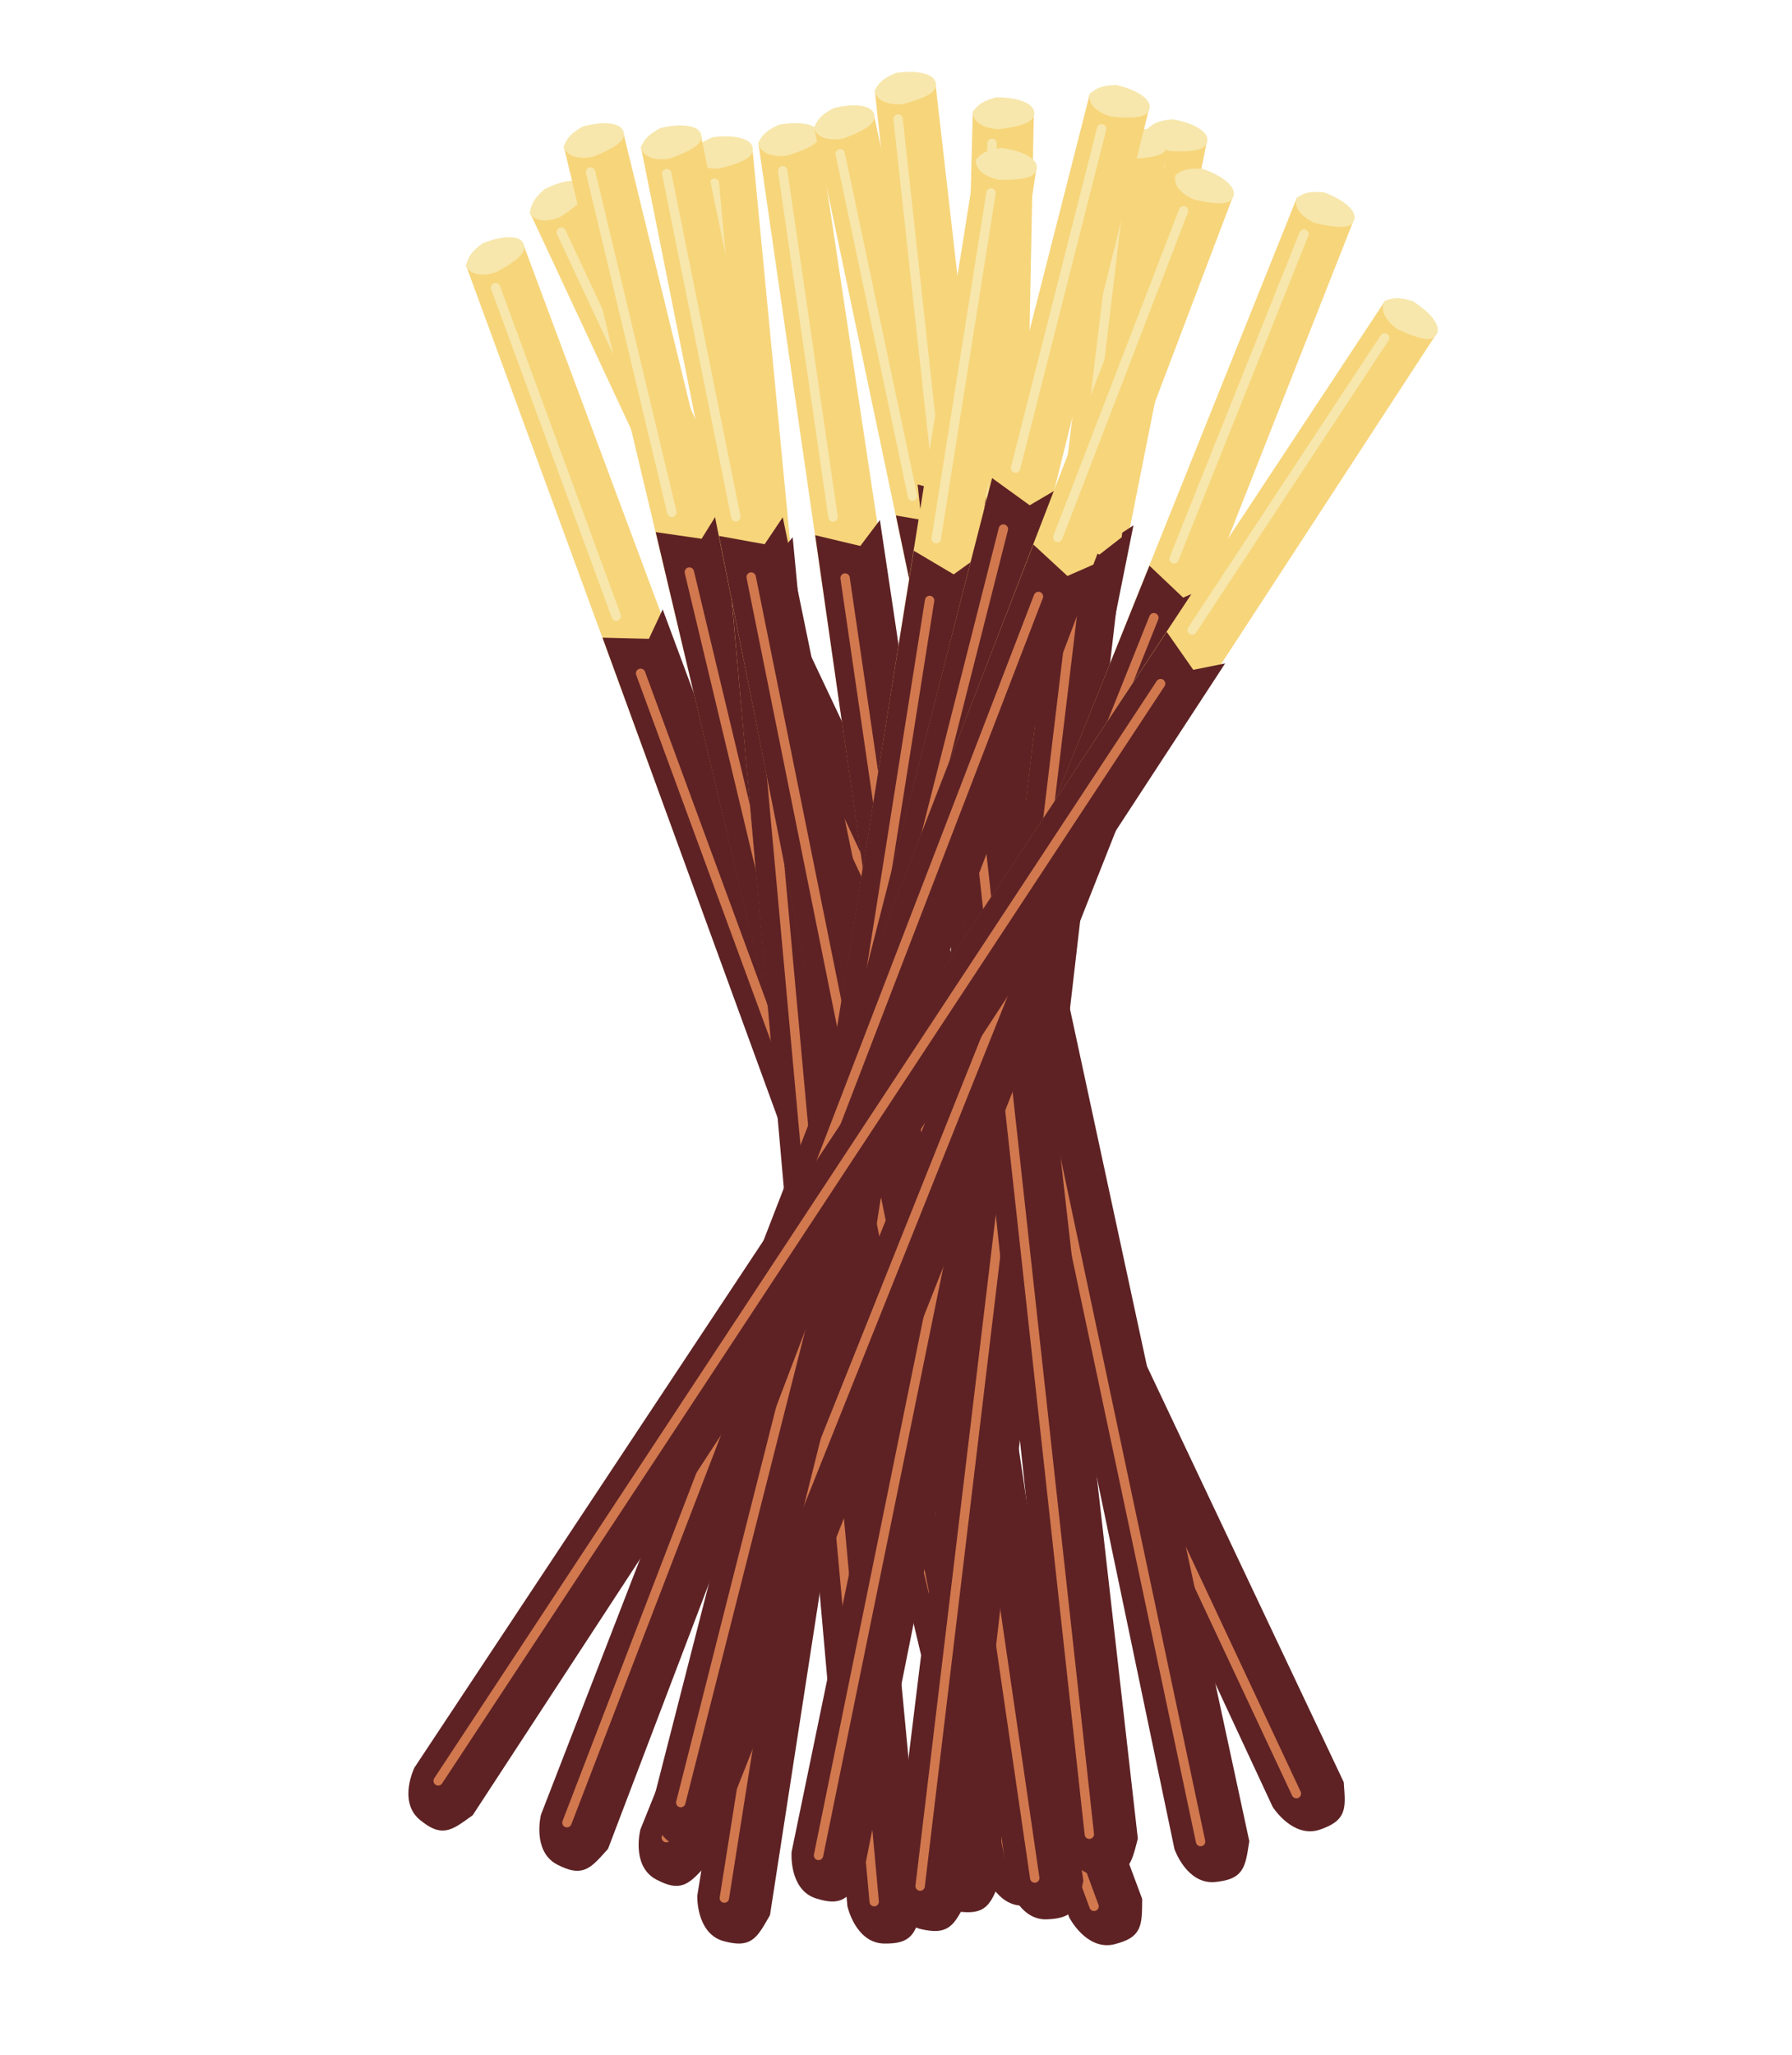 <svg width="191" height="219" viewBox="0 0 191 219" fill="none" xmlns="http://www.w3.org/2000/svg">
<path d="M50.202 28.272C50.712 26.723 52.025 26.831 52.936 26.111C53.847 25.39 55.384 26.397 55.384 26.397L70.744 67.573L120.879 201.969L118.315 206.218L114.786 204.565L64.928 68.469L50.202 28.272Z" fill="#F7D57B"/>
<path d="M64.928 68.469L114.786 204.565L118.315 206.218L120.879 201.969L70.744 67.573M64.928 68.469L50.202 28.272C50.712 26.723 52.025 26.831 52.936 26.111C53.847 25.39 55.384 26.397 55.384 26.397L70.744 67.573M64.928 68.469L69.286 70.208L70.744 67.573" stroke="#F7D57B"/>
<path d="M69.477 68.576L64.941 68.459L114.425 204.109C114.425 204.109 116.116 207.331 118.675 206.674C121.206 206.024 121.214 205.198 121.239 202.515L121.24 202.425L70.579 66.223L69.477 68.576Z" fill="#5E2224" stroke="#5E2224"/>
<path d="M116.609 203.124L68.279 71.744" stroke="#D2784E" stroke-linecap="round"/>
<path d="M50.202 28.272C50.395 27.458 50.79 27.057 51.664 26.375C53.674 25.564 55.479 25.581 55.384 26.397C55.288 27.213 52.65 28.559 52.65 28.559C52.65 28.559 50.839 29.163 50.202 28.272Z" fill="#F7E7AC"/>
<path d="M52.819 30.646L65.683 65.65M51.664 26.375C50.79 27.057 50.395 27.458 50.202 28.272C50.839 29.163 52.65 28.559 52.65 28.559C52.65 28.559 55.288 27.213 55.384 26.397C55.479 25.581 53.674 25.564 51.664 26.375Z" stroke="#F7E7AC" stroke-linecap="round"/>
<path d="M57.01 22.601C57.385 21.014 58.702 21.009 59.549 20.213C60.395 19.417 62.012 20.288 62.012 20.288L80.849 59.995L142.33 189.593L140.139 194.047L136.482 192.702L75.13 61.387L57.01 22.601Z" fill="#F7D57B"/>
<path d="M75.13 61.387L136.482 192.702L140.139 194.047L142.33 189.593L80.849 59.995M75.13 61.387L57.01 22.601C57.385 21.014 58.702 21.009 59.549 20.213C60.395 19.417 62.012 20.288 62.012 20.288L80.849 59.995M75.13 61.387L79.622 62.744L80.849 59.995" stroke="#F7D57B"/>
<path d="M79.672 61.102L75.143 61.375L136.084 192.279C136.084 192.279 138.044 195.345 140.537 194.47C143.003 193.605 142.94 192.782 142.735 190.106L142.728 190.016L80.568 58.664L79.672 61.102Z" fill="#5E2224" stroke="#5E2224"/>
<path d="M138.174 191.11L78.751 64.362" stroke="#D2784E" stroke-linecap="round"/>
<path d="M57.01 22.601C57.132 21.773 57.492 21.34 58.304 20.586C60.237 19.605 62.037 19.467 62.012 20.288C61.987 21.109 59.473 22.676 59.473 22.676C59.473 22.676 57.721 23.434 57.01 22.601Z" fill="#F7E7AC"/>
<path d="M59.821 24.742L75.641 58.513M58.304 20.586C57.492 21.34 57.132 21.773 57.01 22.601C57.721 23.434 59.473 22.676 59.473 22.676C59.473 22.676 61.987 21.109 62.012 20.288C62.037 19.467 60.237 19.605 58.304 20.586Z" stroke="#F7E7AC" stroke-linecap="round"/>
<path d="M60.623 15.66C61.311 14.181 62.602 14.443 63.592 13.834C64.582 13.225 65.99 14.405 65.99 14.405L76.41 57.1L110.423 196.452L107.377 200.371L104.067 198.315L70.529 57.307L60.623 15.66Z" fill="#F7D57B"/>
<path d="M70.529 57.307L104.067 198.315L107.377 200.371L110.423 196.452L76.41 57.1M70.529 57.307L60.623 15.66C61.311 14.181 62.602 14.443 63.592 13.834C64.582 13.225 65.99 14.405 65.99 14.405L76.41 57.1M70.529 57.307L74.653 59.545L76.41 57.1" stroke="#F7D57B"/>
<path d="M75.034 57.947L70.543 57.298L103.762 197.82C103.762 197.82 105.063 201.218 107.681 200.866C110.271 200.517 110.376 199.698 110.716 197.036L110.727 196.947L76.405 55.74L75.034 57.947Z" fill="#5E2224" stroke="#5E2224"/>
<path d="M106.046 197.097L73.473 60.953" stroke="#D2784E" stroke-linecap="round"/>
<path d="M60.623 15.66C60.91 14.873 61.35 14.522 62.298 13.948C64.39 13.378 66.18 13.606 65.99 14.405C65.799 15.205 63.02 16.231 63.02 16.231C63.02 16.231 61.151 16.619 60.623 15.66Z" fill="#F7E7AC"/>
<path d="M62.944 18.325L71.61 54.597M62.298 13.948C61.35 14.522 60.91 14.873 60.623 15.66C61.151 16.619 63.02 16.231 63.02 16.231C63.02 16.231 65.799 15.205 65.99 14.405C66.18 13.606 64.39 13.378 62.298 13.948Z" stroke="#F7E7AC" stroke-linecap="round"/>
<path d="M74.229 16.55C75.123 15.185 76.363 15.629 77.43 15.169C78.496 14.708 79.72 16.078 79.72 16.078L83.914 59.826L97.6 202.614L94.024 206.056L91.043 203.546L78.063 59.188L74.229 16.55Z" fill="#F7D57B"/>
<path d="M78.063 59.188L91.043 203.546L94.024 206.056L97.6 202.614L83.914 59.826M78.063 59.188L74.229 16.55C75.123 15.185 76.363 15.629 77.43 15.169C78.496 14.708 79.72 16.078 79.72 16.078L83.914 59.826M78.063 59.188L81.824 61.994L83.914 59.826" stroke="#F7D57B"/>
<path d="M82.43 60.466L78.079 59.181L90.812 203.013C90.812 203.013 91.612 206.562 94.254 206.589C96.868 206.615 97.088 205.82 97.806 203.234L97.831 203.147L84.103 58.479L82.43 60.466Z" fill="#5E2224" stroke="#5E2224"/>
<path d="M93.176 202.625L80.454 63.218" stroke="#D2784E" stroke-linecap="round"/>
<path d="M74.229 16.55C74.626 15.813 75.112 15.529 76.132 15.096C78.284 14.832 80.023 15.315 79.72 16.078C79.417 16.842 76.52 17.46 76.52 17.46C76.52 17.46 74.614 17.576 74.229 16.55Z" fill="#F7E7AC"/>
<path d="M76.144 19.52L79.521 56.66M76.132 15.096C75.112 15.529 74.626 15.813 74.229 16.55C74.614 17.576 76.52 17.46 76.52 17.46C76.52 17.46 79.417 16.842 79.72 16.078C80.023 15.315 78.284 14.832 76.132 15.096Z" stroke="#F7E7AC" stroke-linecap="round"/>
<path d="M68.843 15.761C69.584 14.308 70.865 14.616 71.876 14.043C72.887 13.47 74.251 14.7 74.251 14.7L83.138 57.74L112.141 198.22L108.957 202.027L105.723 199.854L77.252 57.737L68.843 15.761Z" fill="#F7D57B"/>
<path d="M77.252 57.737L105.723 199.854L108.957 202.027L112.141 198.22L83.138 57.74M77.252 57.737L68.843 15.761C69.584 14.308 70.865 14.616 71.876 14.043C72.887 13.47 74.251 14.7 74.251 14.7L83.138 57.74M77.252 57.737L81.294 60.121L83.138 57.74" stroke="#F7D57B"/>
<path d="M81.732 58.537L77.267 57.729L105.436 199.349C105.436 199.349 106.614 202.791 109.244 202.533C111.844 202.277 111.978 201.463 112.413 198.814L112.428 198.725L83.181 56.381L81.732 58.537Z" fill="#5E2224" stroke="#5E2224"/>
<path d="M107.744 198.708L80.064 61.486" stroke="#D2784E" stroke-linecap="round"/>
<path d="M68.843 15.761C69.159 14.986 69.611 14.651 70.579 14.11C72.689 13.616 74.47 13.908 74.251 14.7C74.032 15.492 71.219 16.419 71.219 16.419C71.219 16.419 69.337 16.739 68.843 15.761Z" fill="#F7E7AC"/>
<path d="M71.067 18.508L78.43 55.067M70.579 14.11C69.611 14.651 69.159 14.986 68.843 15.761C69.337 16.739 71.219 16.419 71.219 16.419C71.219 16.419 74.032 15.492 74.251 14.7C74.47 13.908 72.689 13.616 70.579 14.11Z" stroke="#F7E7AC" stroke-linecap="round"/>
<path d="M104.179 12.101C105.223 10.848 106.404 11.431 107.517 11.097C108.63 10.762 109.688 12.264 109.688 12.264L108.818 56.203L105.98 199.618L102.031 202.625L99.359 199.789L103.08 54.896L104.179 12.101Z" fill="#F7D57B"/>
<path d="M103.08 54.896L99.359 199.789L102.031 202.625L105.98 199.618L108.818 56.203M103.08 54.896L104.179 12.101C105.223 10.848 106.404 11.431 107.517 11.097C108.63 10.762 109.688 12.264 109.688 12.264L108.818 56.203M103.08 54.896L106.493 58.116L108.818 56.203" stroke="#F7D57B"/>
<path d="M107.271 56.669L103.096 54.891L99.191 199.233C99.191 199.233 99.577 202.851 102.199 203.181C104.791 203.508 105.102 202.743 106.113 200.258L106.147 200.174L109.161 54.887L107.271 56.669Z" fill="#5E2224" stroke="#5E2224"/>
<path d="M101.584 199.12L104.991 59.175" stroke="#D2784E" stroke-linecap="round"/>
<path d="M104.179 12.101C104.658 11.415 105.174 11.188 106.237 10.875C108.405 10.86 110.077 11.54 109.688 12.264C109.299 12.988 106.35 13.268 106.35 13.268C106.35 13.268 104.443 13.164 104.179 12.101Z" fill="#F7E7AC"/>
<path d="M105.739 15.271L104.82 52.553M106.237 10.875C105.174 11.188 104.658 11.415 104.179 12.101C104.443 13.164 106.35 13.268 106.35 13.268C106.35 13.268 109.299 12.988 109.688 12.264C110.077 11.54 108.405 10.86 106.237 10.875Z" stroke="#F7E7AC" stroke-linecap="round"/>
<path d="M81.346 15.324C82.164 13.913 83.427 14.29 84.467 13.773C85.507 13.255 86.803 14.557 86.803 14.557L93.347 58.016L114.705 199.859L111.32 203.488L108.208 201.143L87.471 57.693L81.346 15.324Z" fill="#F7D57B"/>
<path d="M87.471 57.693L108.208 201.143L111.32 203.488L114.705 199.859L93.347 58.016M87.471 57.693L81.346 15.324C82.164 13.913 83.427 14.29 84.467 13.773C85.507 13.255 86.803 14.557 86.803 14.557L93.347 58.016M87.471 57.693L91.377 60.293L93.347 58.016" stroke="#F7D57B"/>
<path d="M91.9 58.735L87.486 57.686L107.949 200.623C107.949 200.623 108.939 204.124 111.579 204.008C114.189 203.894 114.367 203.088 114.945 200.467L114.964 200.379L93.464 56.66L91.9 58.735Z" fill="#5E2224" stroke="#5E2224"/>
<path d="M110.288 200.108L90.075 61.589" stroke="#D2784E" stroke-linecap="round"/>
<path d="M81.346 15.324C81.703 14.567 82.172 14.257 83.168 13.77C85.302 13.39 87.065 13.778 86.803 14.557C86.542 15.336 83.682 16.109 83.682 16.109C83.682 16.109 81.785 16.327 81.346 15.324Z" fill="#F7E7AC"/>
<path d="M83.418 18.187L88.791 55.091M83.168 13.77C82.172 14.257 81.703 14.567 81.346 15.324C81.785 16.327 83.682 16.109 83.682 16.109C83.682 16.109 86.542 15.336 86.803 14.557C87.065 13.778 85.302 13.39 83.168 13.77Z" stroke="#F7E7AC" stroke-linecap="round"/>
<path d="M122.707 14.054C123.956 13.004 125.015 13.787 126.17 13.653C127.324 13.519 128.101 15.184 128.101 15.184L119.513 58.285L91.483 198.961L87.067 201.227L84.934 197.965L114.094 55.988L122.707 14.054Z" fill="#F7D57B"/>
<path d="M114.094 55.988L84.934 197.965L87.067 201.227L91.483 198.961L119.513 58.285M114.094 55.988L122.707 14.054C123.956 13.004 125.015 13.787 126.17 13.653C127.324 13.519 128.101 15.184 128.101 15.184L119.513 58.285M114.094 55.988L116.887 59.758L119.513 58.285" stroke="#F7D57B"/>
<path d="M117.908 58.471L114.111 55.986L84.868 197.388C84.868 197.388 84.611 201.018 87.133 201.804C89.628 202.582 90.069 201.884 91.501 199.615L91.55 199.538L120.083 57.049L117.908 58.471Z" fill="#5E2224" stroke="#5E2224"/>
<path d="M87.243 197.698L115.223 60.536" stroke="#D2784E" stroke-linecap="round"/>
<path d="M122.707 14.054C123.3 13.463 123.847 13.33 124.949 13.21C127.085 13.576 128.612 14.54 128.101 15.184C127.591 15.828 124.639 15.585 124.639 15.585C124.639 15.585 122.78 15.146 122.707 14.054Z" fill="#F7E7AC"/>
<path d="M123.685 17.45L116.219 53.987M124.949 13.21C123.847 13.33 123.3 13.463 122.707 14.054C122.78 15.146 124.639 15.585 124.639 15.585C124.639 15.585 127.591 15.828 128.101 15.184C128.612 14.54 127.085 13.576 124.949 13.21Z" stroke="#F7E7AC" stroke-linecap="round"/>
<path d="M118.365 15.034C119.523 13.886 120.644 14.579 121.783 14.351C122.922 14.123 123.834 15.718 123.834 15.718L118.807 59.378L102.401 201.879L98.186 204.499L95.793 201.423L113.218 57.533L118.365 15.034Z" fill="#F7D57B"/>
<path d="M113.218 57.533L95.793 201.423L98.186 204.499L102.401 201.879L118.807 59.378M113.218 57.533L118.365 15.034C119.523 13.886 120.644 14.579 121.783 14.351C122.922 14.123 123.834 15.718 123.834 15.718L118.807 59.378M113.218 57.533L116.311 61.062L118.807 59.378" stroke="#F7D57B"/>
<path d="M117.222 59.695L113.235 57.53L95.68 200.853C95.68 200.853 95.721 204.492 98.3 205.069C100.85 205.64 101.232 204.908 102.473 202.529L102.515 202.449L119.273 58.1L117.222 59.695Z" fill="#5E2224" stroke="#5E2224"/>
<path d="M98.072 200.967L114.716 61.973" stroke="#D2784E" stroke-linecap="round"/>
<path d="M118.365 15.034C118.907 14.396 119.442 14.219 120.53 14.009C122.689 14.2 124.289 15.035 123.834 15.718C123.378 16.402 120.416 16.402 120.416 16.402C120.416 16.402 118.528 16.117 118.365 15.034Z" fill="#F7E7AC"/>
<path d="M119.618 18.338L115.172 55.365M120.53 14.009C119.442 14.219 118.907 14.396 118.365 15.034C118.528 16.117 120.416 16.402 120.416 16.402C120.416 16.402 123.378 16.402 123.834 15.718C124.289 15.035 122.689 14.2 120.53 14.009Z" stroke="#F7E7AC" stroke-linecap="round"/>
<path d="M87.302 13.659C88.029 12.198 89.312 12.494 90.318 11.911C91.323 11.329 92.699 12.545 92.699 12.545L102 55.498L132.356 195.691L129.209 199.529L125.953 197.387L96.115 55.551L87.302 13.659Z" fill="#F7D57B"/>
<path d="M96.115 55.551L125.953 197.387L129.209 199.529L132.356 195.691L102 55.498M96.115 55.551L87.302 13.659C88.029 12.198 89.312 12.494 90.318 11.911C91.323 11.329 92.699 12.545 92.699 12.545L102 55.498M96.115 55.551L100.179 57.896L102 55.498" stroke="#F7D57B"/>
<path d="M100.602 56.308L96.129 55.543L125.662 196.885C125.662 196.885 126.873 200.316 129.5 200.032C132.098 199.751 132.224 198.935 132.634 196.283L132.648 196.194L102.03 54.138L100.602 56.308Z" fill="#5E2224" stroke="#5E2224"/>
<path d="M127.964 196.222L98.962 59.273" stroke="#D2784E" stroke-linecap="round"/>
<path d="M87.302 13.659C87.61 12.88 88.059 12.54 89.021 11.991C91.127 11.476 92.911 11.751 92.699 12.545C92.488 13.339 89.683 14.293 89.683 14.293C89.683 14.293 87.804 14.632 87.302 13.659Z" fill="#F7E7AC"/>
<path d="M89.552 16.383L97.266 52.87M89.021 11.991C88.059 12.54 87.61 12.88 87.302 13.659C87.804 14.632 89.683 14.293 89.683 14.293C89.683 14.293 92.488 13.339 92.699 12.545C92.911 11.751 91.127 11.476 89.021 11.991Z" stroke="#F7E7AC" stroke-linecap="round"/>
<path d="M93.753 9.744C94.621 8.363 95.869 8.784 96.927 8.304C97.985 7.824 99.234 9.171 99.234 9.171L104.229 52.835L120.529 195.348L117.016 198.855L113.99 196.4L98.367 52.304L93.753 9.744Z" fill="#F7D57B"/>
<path d="M98.367 52.304L113.99 196.4L117.016 198.855L120.529 195.348L104.229 52.835M98.367 52.304L93.753 9.744C94.621 8.363 95.869 8.784 96.927 8.304C97.985 7.824 99.234 9.171 99.234 9.171L104.229 52.835M98.367 52.304L102.179 55.04L104.229 52.835" stroke="#F7D57B"/>
<path d="M102.757 53.502L98.383 52.297L113.749 195.871C113.749 195.871 114.614 199.405 117.256 199.384C119.869 199.362 120.076 198.563 120.746 195.964L120.769 195.877L104.393 51.484L102.757 53.502Z" fill="#5E2224" stroke="#5E2224"/>
<path d="M116.106 195.44L100.831 56.289" stroke="#D2784E" stroke-linecap="round"/>
<path d="M93.753 9.744C94.136 9 94.617 8.706 95.629 8.255C97.776 7.951 99.523 8.402 99.234 9.171C98.945 9.94 96.06 10.611 96.06 10.611C96.06 10.611 94.157 10.762 93.753 9.744Z" fill="#F7E7AC"/>
<path d="M95.722 12.678L99.779 49.75M95.629 8.255C94.617 8.706 94.136 9 93.753 9.744C94.157 10.762 96.06 10.611 96.06 10.611C96.06 10.611 98.945 9.94 99.234 9.171C99.523 8.402 97.776 7.951 95.629 8.255Z" stroke="#F7E7AC" stroke-linecap="round"/>
<path d="M104.501 17.21C105.702 16.106 106.795 16.841 107.942 16.656C109.089 16.472 109.94 18.1 109.94 18.1L103.269 61.539L81.497 203.319L77.185 205.778L74.911 202.614L97.754 59.485L104.501 17.21Z" fill="#F7D57B"/>
<path d="M97.754 59.485L74.911 202.614L77.185 205.778L81.497 203.319L103.269 61.539M97.754 59.485L104.501 17.21C105.702 16.106 106.795 16.841 107.942 16.656C109.089 16.472 109.94 18.1 109.94 18.1L103.269 61.539M97.754 59.485L100.711 63.128L103.269 61.539" stroke="#F7D57B"/>
<path d="M101.674 61.796L97.771 59.482L74.819 202.04C74.819 202.04 74.723 205.678 77.278 206.352C79.804 207.019 80.214 206.302 81.544 203.971L81.589 203.893L103.783 60.279L101.674 61.796Z" fill="#5E2224" stroke="#5E2224"/>
<path d="M77.205 202.245L99.083 63.978" stroke="#D2784E" stroke-linecap="round"/>
<path d="M104.501 17.21C105.067 16.593 105.608 16.436 106.703 16.267C108.854 16.539 110.421 17.434 109.94 18.1C109.459 18.766 106.499 18.654 106.499 18.654C106.499 18.654 104.623 18.299 104.501 17.21Z" fill="#F7E7AC"/>
<path d="M105.628 20.559L99.788 57.392M106.703 16.267C105.608 16.436 105.067 16.593 104.501 17.21C104.623 18.299 106.499 18.654 106.499 18.654C106.499 18.654 109.459 18.766 109.94 18.1C110.421 17.434 108.854 16.539 106.703 16.267Z" stroke="#F7E7AC" stroke-linecap="round"/>
<path d="M138.63 21.413C140.045 20.602 140.949 21.561 142.108 21.635C143.268 21.709 143.736 23.486 143.736 23.486L127.608 64.368L74.967 197.801L70.218 199.244L68.701 195.655L122.685 61.142L138.63 21.413Z" fill="#F7D57B"/>
<path d="M122.685 61.142L68.701 195.655L70.218 199.244L74.967 197.801L127.608 64.368M122.685 61.142L138.63 21.413C140.045 20.602 140.949 21.561 142.108 21.635C143.268 21.709 143.736 23.486 143.736 23.486L127.608 64.368M122.685 61.142L124.762 65.35L127.608 64.368" stroke="#F7D57B"/>
<path d="M125.995 64.264L122.702 61.143L68.738 195.075C68.738 195.075 67.839 198.601 70.181 199.824C72.497 201.034 73.055 200.425 74.869 198.448L74.93 198.381L128.388 63.253L125.995 64.264Z" fill="#5E2224" stroke="#5E2224"/>
<path d="M71.02 195.803L122.985 65.819" stroke="#D2784E" stroke-linecap="round"/>
<path d="M138.63 21.413C139.318 20.937 139.88 20.904 140.986 20.981C143.023 21.723 144.353 22.943 143.736 23.486C143.119 24.028 140.258 23.263 140.258 23.263C140.258 23.263 138.507 22.501 138.63 21.413Z" fill="#F7E7AC"/>
<path d="M138.987 24.928L125.132 59.552M140.986 20.981C139.88 20.904 139.318 20.937 138.63 21.413C138.507 22.501 140.258 23.263 140.258 23.263C140.258 23.263 143.119 24.028 143.736 23.486C144.353 22.943 143.023 21.723 140.986 20.981Z" stroke="#F7E7AC" stroke-linecap="round"/>
<path d="M116.599 10.292C117.895 9.302 118.917 10.133 120.077 10.054C121.236 9.974 121.934 11.673 121.934 11.673L111.334 54.324L76.736 193.531L72.219 195.587L70.242 192.229L106.029 51.776L116.599 10.292Z" fill="#F7D57B"/>
<path d="M106.029 51.776L70.242 192.229L72.219 195.587L76.736 193.531L111.334 54.324M106.029 51.776L116.599 10.292C117.895 9.302 118.917 10.133 120.077 10.054C121.236 9.974 121.934 11.673 121.934 11.673L111.334 54.324M106.029 51.776L108.642 55.673L111.334 54.324" stroke="#F7D57B"/>
<path d="M109.722 54.434L106.046 51.775L70.202 191.649C70.202 191.649 69.775 195.263 72.258 196.167C74.714 197.061 75.186 196.384 76.724 194.185L76.776 194.111L111.961 53.117L109.722 54.434Z" fill="#5E2224" stroke="#5E2224"/>
<path d="M72.56 192.07L106.943 56.371" stroke="#D2784E" stroke-linecap="round"/>
<path d="M116.599 10.292C117.219 9.729 117.771 9.622 118.878 9.553C120.995 10.02 122.474 11.054 121.934 11.673C121.394 12.293 118.457 11.911 118.457 11.911C118.457 11.911 116.621 11.387 116.599 10.292Z" fill="#F7E7AC"/>
<path d="M117.417 13.729L108.245 49.877M118.878 9.553C117.771 9.622 117.219 9.729 116.599 10.292C116.621 11.387 118.457 11.911 118.457 11.911C118.457 11.911 121.394 12.293 121.934 11.673C122.474 11.054 120.995 10.02 118.878 9.553Z" stroke="#F7E7AC" stroke-linecap="round"/>
<path d="M125.742 18.947C127.147 18.118 128.063 19.065 129.224 19.124C130.384 19.183 130.876 20.953 130.876 20.953L115.285 62.043L64.4 196.156L59.67 197.661L58.106 194.091L110.321 58.882L125.742 18.947Z" fill="#F7D57B"/>
<path d="M110.321 58.882L58.106 194.091L59.67 197.661L64.4 196.156L115.285 62.043M110.321 58.882L125.742 18.947C127.147 18.118 128.063 19.065 129.224 19.124C130.384 19.183 130.876 20.953 130.876 20.953L115.285 62.043M110.321 58.882L112.452 63.062L115.285 62.043" stroke="#F7D57B"/>
<path d="M113.671 61.961L110.337 58.883L58.136 193.511C58.136 193.511 57.283 197.048 59.641 198.241C61.972 199.42 62.523 198.805 64.31 196.803L64.371 196.736L116.051 60.918L113.671 61.961Z" fill="#5E2224" stroke="#5E2224"/>
<path d="M60.427 194.209L110.682 63.554" stroke="#D2784E" stroke-linecap="round"/>
<path d="M125.742 18.947C126.425 18.462 126.986 18.421 128.093 18.485C130.139 19.199 131.485 20.402 130.876 20.953C130.266 21.503 127.395 20.776 127.395 20.776C127.395 20.776 125.634 20.037 125.742 18.947Z" fill="#F7E7AC"/>
<path d="M126.146 22.458L112.747 57.26M128.093 18.485C126.986 18.421 126.425 18.462 125.742 18.947C125.634 20.037 127.395 20.776 127.395 20.776C127.395 20.776 130.266 21.503 130.876 20.953C131.485 20.402 130.139 19.199 128.093 18.485Z" stroke="#F7E7AC" stroke-linecap="round"/>
<path d="M147.941 32.482C149.49 31.973 150.183 33.093 151.304 33.398C152.425 33.704 152.527 35.538 152.527 35.538L128.521 72.35L50.168 192.502L45.226 192.962L44.461 189.141L124.346 68.203L147.941 32.482Z" fill="#F7D57B"/>
<path d="M124.346 68.203L44.461 189.141L45.226 192.962L50.168 192.502L128.521 72.35M124.346 68.203L147.941 32.482C149.49 31.973 150.183 33.093 151.304 33.398C152.425 33.704 152.527 35.538 152.527 35.538L128.521 72.35M124.346 68.203L125.536 72.742L128.521 72.35" stroke="#F7D57B"/>
<path d="M126.962 71.926L124.362 68.207L44.614 188.581C44.614 188.581 43.025 191.855 45.074 193.523C47.1 195.173 47.769 194.689 49.943 193.116L50.016 193.063L129.51 71.415L126.962 71.926Z" fill="#5E2224" stroke="#5E2224"/>
<path d="M46.703 189.752L123.702 72.844" stroke="#D2784E" stroke-linecap="round"/>
<path d="M147.941 32.482C148.711 32.154 149.268 32.234 150.336 32.533C152.182 33.668 153.241 35.13 152.527 35.538C151.814 35.946 149.164 34.622 149.164 34.622C149.164 34.622 147.602 33.524 147.941 32.482Z" fill="#F7E7AC"/>
<path d="M147.585 35.998L127.063 67.136M150.336 32.533C149.268 32.234 148.711 32.154 147.941 32.482C147.602 33.524 149.164 34.622 149.164 34.622C149.164 34.622 151.814 35.946 152.527 35.538C153.241 35.13 152.182 33.668 150.336 32.533Z" stroke="#F7E7AC" stroke-linecap="round"/>
</svg>
